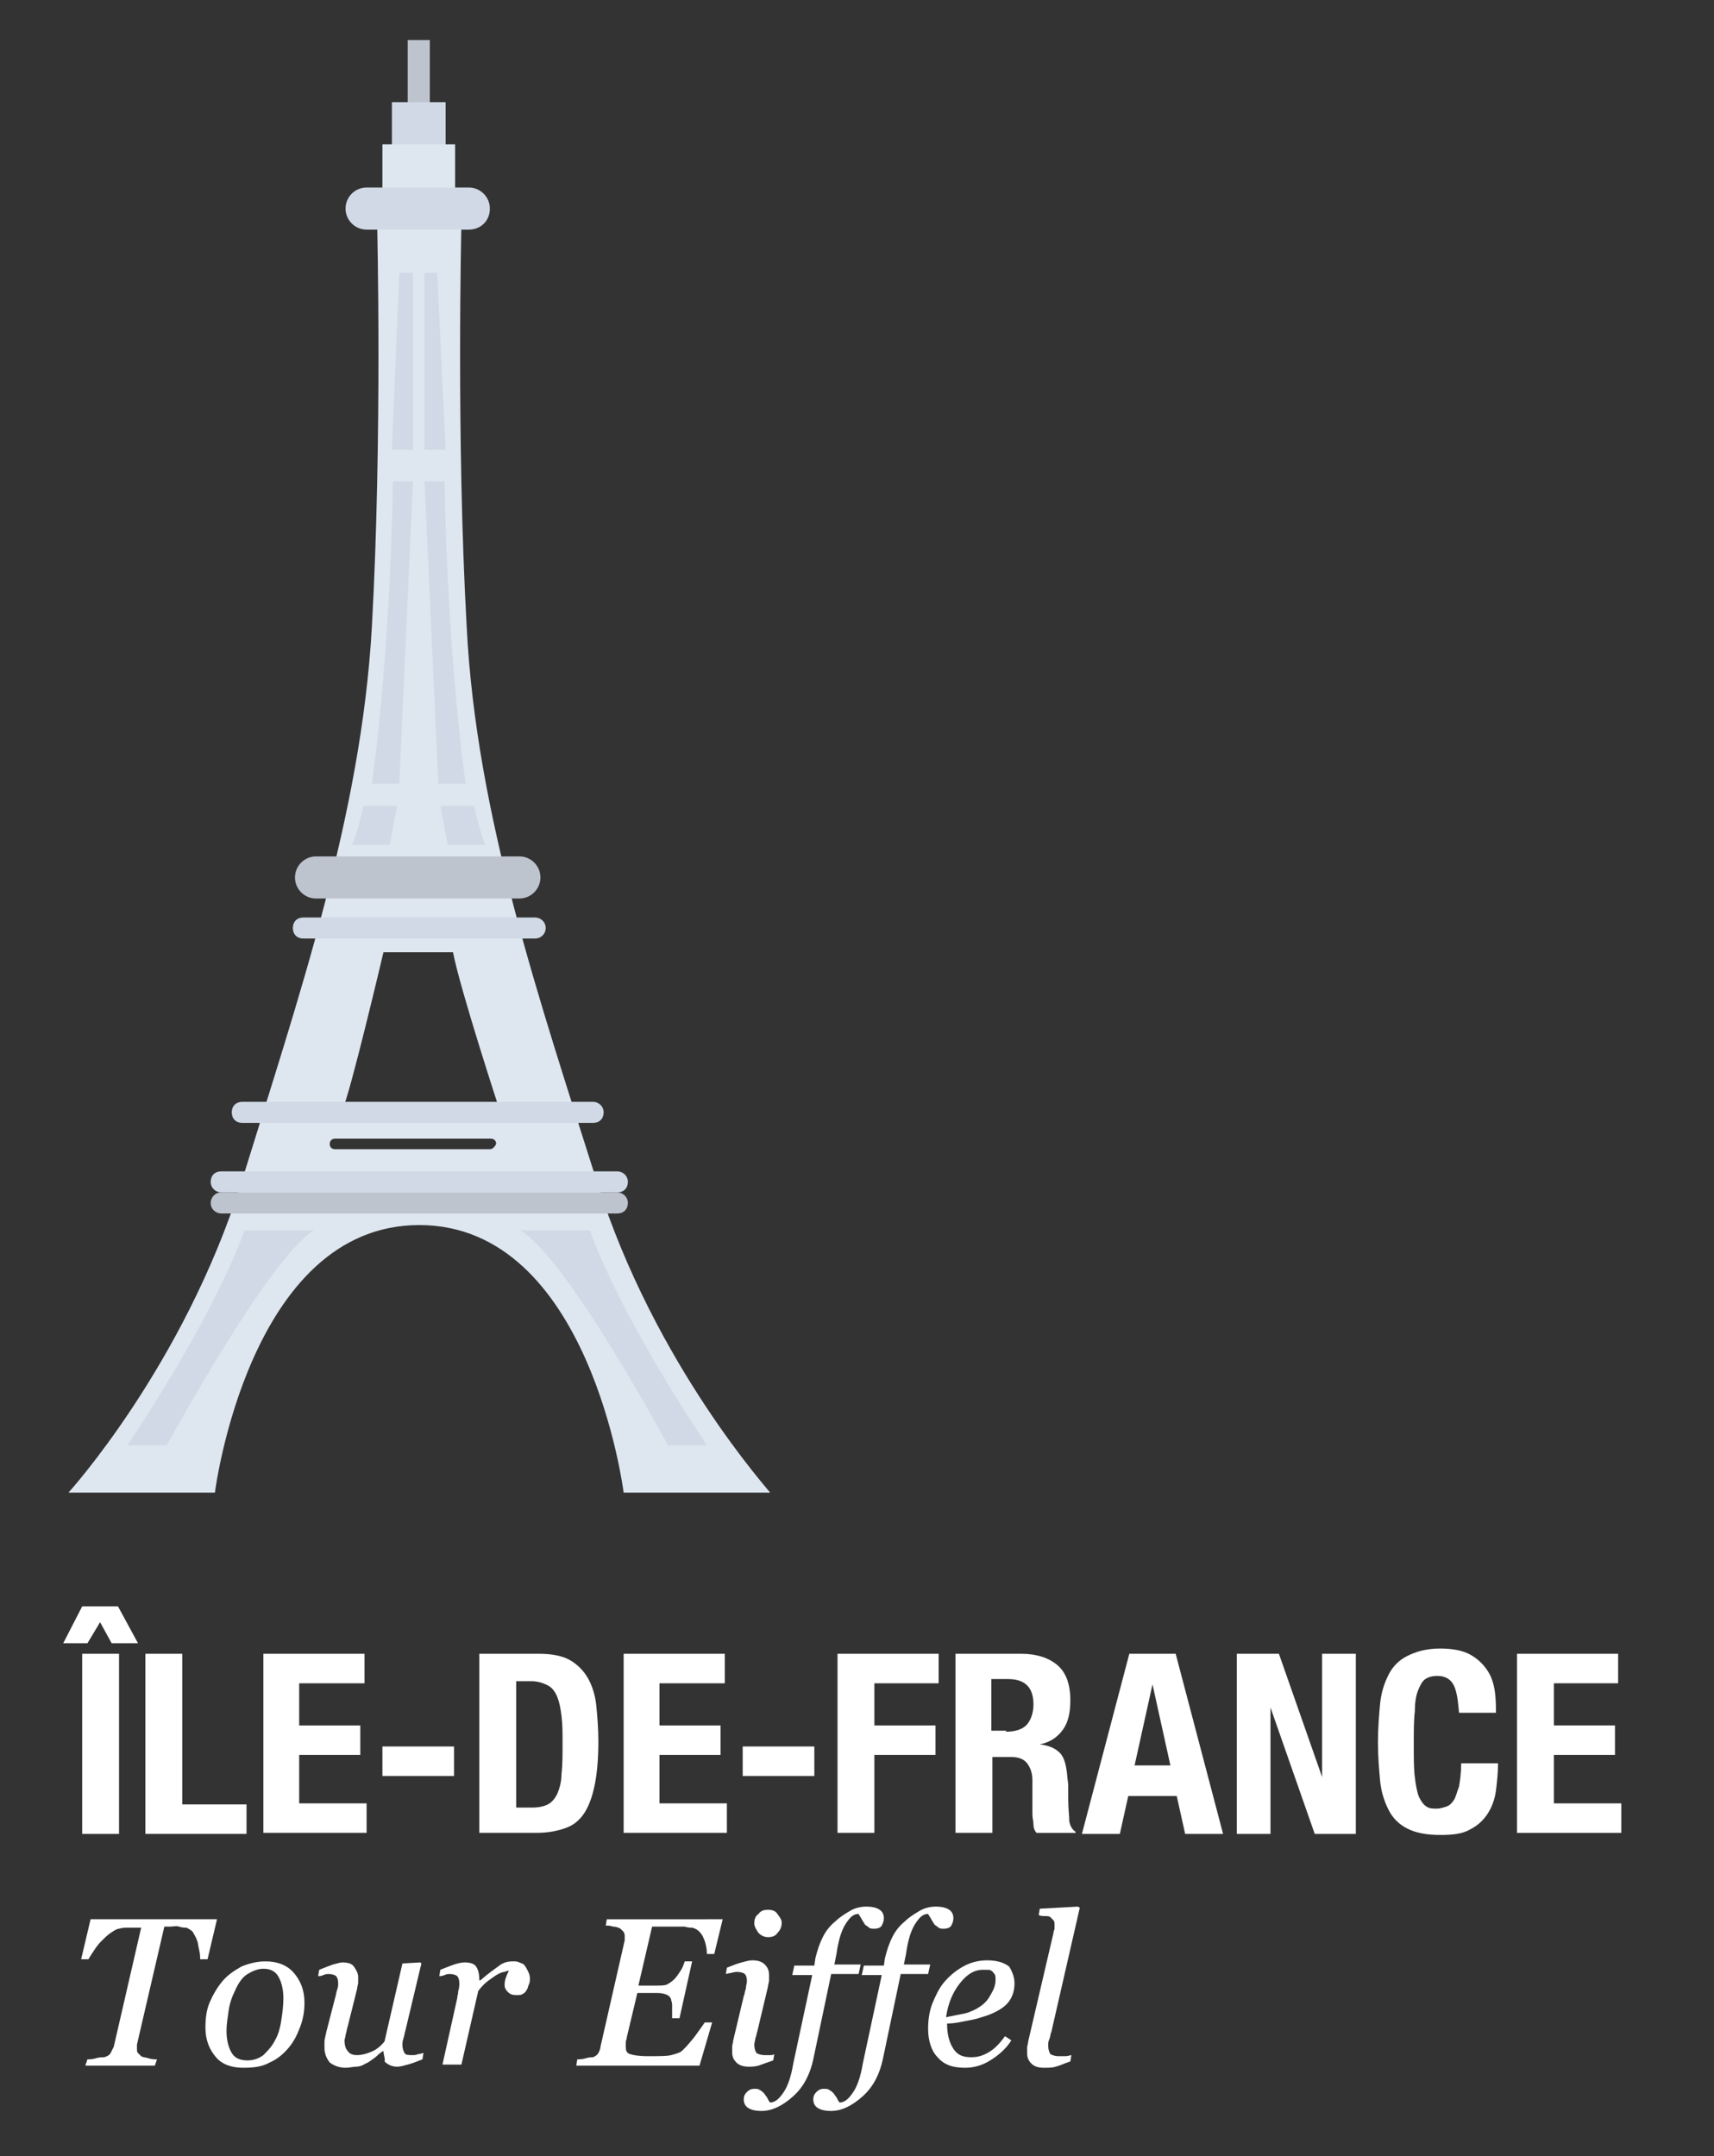 <?xml version="1.0" encoding="utf-8"?>
<!-- Generator: Adobe Illustrator 16.0.0, SVG Export Plug-In . SVG Version: 6.00 Build 0)  -->
<!DOCTYPE svg PUBLIC "-//W3C//DTD SVG 1.1//EN" "http://www.w3.org/Graphics/SVG/1.1/DTD/svg11.dtd">
<svg version="1.1" id="Calque_1" xmlns:x="http://ns.adobe.com/Extensibility/1.0/" xmlns:i="http://ns.adobe.com/AdobeIllustrator/10.0/" xmlns:graph="http://ns.adobe.com/Graphs/1.0/"
	 xmlns="http://www.w3.org/2000/svg" xmlns:xlink="http://www.w3.org/1999/xlink" xmlns:a="http://ns.adobe.com/AdobeSVGViewerExtensions/3.0/"
	 x="0px" y="0px" width="162.7px" height="204.7px" viewBox="0 0 162.7 204.7" enable-background="new 0 0 162.7 204.7"
	 xml:space="preserve">
<rect x="0" y="0" width="162.7" height="204.7" fill="#333333" stroke="none"/>
<g>
	<path fill="#FFFFFF" d="M11.2,152.5l1.9,3.5h-2.5l-1.1-2l-1.2,2H6l1.8-3.5H11.2z M7.8,157h3.5v17.1H7.8V157z"/>
	<path fill="#FFFFFF" d="M13.8,157h3.5v14.3h6.1v2.8h-9.6V157z"/>
	<path fill="#FFFFFF" d="M34.5,159.8h-6.1v4h5.8v2.8h-5.8v4.6h6.4v2.8h-9.8V157h9.6V159.8z"/>
	<path fill="#FFFFFF" d="M43.1,168.6h-6.8v-2.8h6.8V168.6z"/>
	<path fill="#FFFFFF" d="M51.2,157c1.2,0,2.2,0.2,2.9,0.6s1.3,1,1.7,1.7c0.4,0.7,0.7,1.6,0.8,2.6c0.1,1,0.2,2.2,0.2,3.4
		c0,1.5-0.1,2.8-0.3,3.9c-0.2,1.1-0.5,2-0.9,2.7c-0.4,0.7-1,1.3-1.8,1.6s-1.7,0.5-2.9,0.5h-5.4V157H51.2z M50.5,171.6
		c0.6,0,1.1-0.1,1.5-0.3c0.4-0.2,0.7-0.6,0.9-1c0.2-0.5,0.4-1.1,0.4-1.9c0.1-0.8,0.1-1.8,0.1-2.9c0-1,0-1.8-0.1-2.6
		s-0.2-1.3-0.4-1.8c-0.2-0.5-0.5-0.9-0.9-1.1c-0.4-0.2-0.9-0.4-1.6-0.4H49v12H50.5z"/>
	<path fill="#FFFFFF" d="M68.7,159.8h-6.1v4h5.8v2.8h-5.8v4.6h6.4v2.8h-9.8V157h9.6V159.8z"/>
	<path fill="#FFFFFF" d="M77.3,168.6h-6.8v-2.8h6.8V168.6z"/>
	<path fill="#FFFFFF" d="M89.1,157v2.8H83v4h5.8v2.8H83v7.4h-3.5V157H89.1z"/>
	<path fill="#FFFFFF" d="M97,157c1.4,0,2.6,0.4,3.4,1.1c0.8,0.7,1.2,1.8,1.2,3.3c0,1.2-0.2,2.1-0.7,2.8s-1.2,1.2-2.2,1.4v0
		c0.9,0.1,1.5,0.4,1.9,0.8s0.6,1.1,0.7,2.1c0,0.3,0.1,0.7,0.1,1c0,0.4,0,0.8,0,1.3c0,0.9,0.1,1.6,0.1,2.1c0.1,0.5,0.3,0.8,0.6,1v0.1
		h-3.7c-0.2-0.2-0.3-0.5-0.3-0.8c0-0.3-0.1-0.6-0.1-1L98,169c0-0.7-0.2-1.2-0.5-1.6c-0.3-0.4-0.8-0.6-1.5-0.6h-1.8v7.2h-3.5V157H97z
		 M95.5,164.4c0.8,0,1.5-0.2,1.9-0.6c0.4-0.4,0.7-1.1,0.7-2c0-1.6-0.8-2.4-2.4-2.4h-1.6v4.9H95.5z"/>
	<path fill="#FFFFFF" d="M111.6,157l4.5,17.1h-3.6l-0.8-3.6h-4.6l-0.8,3.6h-3.6l4.5-17.1H111.6z M111.1,167.6l-1.7-7.7h0l-1.7,7.7
		H111.1z"/>
	<path fill="#FFFFFF" d="M125.5,168.7L125.5,168.7l0-11.7h3.2v17.1h-3.9l-4.2-12h0v12h-3.2V157h4L125.5,168.7z"/>
	<path fill="#FFFFFF" d="M138,160c-0.3-0.6-0.8-0.9-1.6-0.9c-0.4,0-0.8,0.1-1.1,0.3c-0.3,0.2-0.5,0.6-0.7,1.1
		c-0.2,0.5-0.3,1.2-0.3,2c-0.1,0.8-0.1,1.9-0.1,3.1c0,1.3,0,2.3,0.1,3.1c0.1,0.8,0.2,1.4,0.4,1.9c0.2,0.4,0.4,0.7,0.7,0.9
		c0.3,0.2,0.6,0.2,1,0.2c0.3,0,0.6-0.1,0.9-0.2c0.3-0.1,0.5-0.3,0.7-0.6s0.3-0.8,0.5-1.3c0.1-0.6,0.2-1.3,0.2-2.2h3.5
		c0,0.9-0.1,1.8-0.2,2.6c-0.1,0.8-0.4,1.6-0.8,2.2c-0.4,0.6-0.9,1.1-1.7,1.5c-0.7,0.4-1.6,0.5-2.8,0.5c-1.3,0-2.3-0.2-3.1-0.6
		c-0.8-0.4-1.4-1-1.8-1.8c-0.4-0.8-0.7-1.7-0.8-2.8c-0.1-1.1-0.2-2.3-0.2-3.6c0-1.3,0.1-2.5,0.2-3.6c0.1-1.1,0.4-2,0.8-2.8
		c0.4-0.8,1-1.4,1.8-1.8c0.8-0.4,1.8-0.7,3.1-0.7c1.2,0,2.2,0.2,2.9,0.6c0.7,0.4,1.2,0.9,1.6,1.5c0.4,0.6,0.6,1.3,0.7,2
		c0.1,0.7,0.1,1.4,0.1,2h-3.5C138.4,161.5,138.3,160.6,138,160z"/>
	<path fill="#FFFFFF" d="M153.6,159.8h-6.1v4h5.8v2.8h-5.8v4.6h6.4v2.8H144V157h9.6V159.8z"/>
	<path fill="#FFFFFF" d="M20.6,182.2l-0.9,3.8h-0.7c0-0.2,0-0.5-0.1-0.9s-0.1-0.7-0.2-0.9c-0.1-0.3-0.3-0.6-0.4-0.8
		c-0.2-0.2-0.4-0.3-0.6-0.4c-0.2,0-0.4,0-0.7-0.1s-0.6,0-0.8,0h-0.6l-2.6,11.2c0,0.1,0,0.1,0,0.2c0,0.1,0,0.1,0,0.2
		c0,0.2,0,0.3,0.1,0.4s0.2,0.2,0.3,0.3c0.1,0.1,0.4,0.1,0.7,0.2s0.6,0.1,0.8,0.1l-0.2,0.6H8.1l0.2-0.6c0.2,0,0.5,0,0.8-0.1
		s0.6-0.1,0.8-0.1c0.3-0.1,0.5-0.2,0.6-0.4c0.1-0.2,0.2-0.4,0.3-0.6l2.6-11.3h-0.5c-0.2,0-0.4,0-0.7,0s-0.6,0-0.9,0.1
		c-0.2,0-0.5,0.2-0.8,0.4s-0.6,0.5-0.9,0.8c-0.3,0.3-0.5,0.6-0.7,0.9c-0.2,0.3-0.4,0.6-0.5,0.8H7.7l0.9-3.8H20.6z"/>
	<path fill="#FFFFFF" d="M28.9,190.1c0,0.8-0.1,1.5-0.4,2.3c-0.3,0.8-0.6,1.4-1.1,2c-0.5,0.6-1.1,1.1-1.8,1.4
		c-0.7,0.4-1.5,0.5-2.5,0.5c-1.1,0-2-0.3-2.6-1s-1-1.6-1-2.8c0-0.9,0.1-1.7,0.4-2.4c0.3-0.7,0.7-1.4,1.2-2c0.5-0.6,1.1-1,1.8-1.4
		c0.7-0.3,1.5-0.5,2.3-0.5c1.2,0,2.1,0.4,2.7,1.1S28.9,188.9,28.9,190.1z M26.9,189.7c0-0.9-0.2-1.6-0.5-2.1
		c-0.3-0.5-0.8-0.7-1.4-0.7c-0.5,0-1,0.2-1.5,0.5c-0.5,0.3-0.9,0.9-1.2,1.6c-0.3,0.6-0.5,1.2-0.6,1.9c-0.1,0.7-0.2,1.3-0.2,1.9
		c0,0.9,0.2,1.6,0.5,2.1c0.3,0.5,0.8,0.7,1.5,0.7c0.6,0,1.1-0.2,1.5-0.5c0.4-0.4,0.8-0.8,1.1-1.4c0.3-0.5,0.5-1.2,0.6-1.9
		C26.8,191.2,26.9,190.4,26.9,189.7z"/>
	<path fill="#FFFFFF" d="M36.4,194.7L36.4,194.7c-0.4,0.2-0.6,0.5-0.9,0.7s-0.5,0.4-0.8,0.5c-0.3,0.2-0.6,0.3-0.9,0.3
		s-0.6,0.1-1,0.1c-0.6,0-1.1-0.2-1.5-0.5c-0.3-0.4-0.5-0.8-0.5-1.4c0-0.2,0-0.3,0-0.6c0-0.2,0.1-0.5,0.2-1l0.8-3.1
		c0.1-0.3,0.1-0.5,0.2-0.8s0.1-0.4,0.1-0.6c0-0.4-0.1-0.6-0.2-0.7c-0.1-0.1-0.4-0.2-0.7-0.2c-0.1,0-0.3,0-0.5,0.1
		c-0.2,0.1-0.4,0.1-0.5,0.1l0.1-0.6c0.5-0.2,1-0.4,1.3-0.5c0.4-0.1,0.7-0.2,0.9-0.2c0.5,0,0.9,0.1,1.1,0.4s0.4,0.6,0.4,1
		c0,0.1,0,0.3,0,0.5c0,0.2-0.1,0.4-0.1,0.6l-0.9,3.6c-0.1,0.3-0.1,0.5-0.2,0.8c0,0.2-0.1,0.4-0.1,0.5c0,0.4,0.1,0.8,0.3,1
		c0.2,0.3,0.5,0.4,0.9,0.4c0.4,0,0.8-0.1,1.3-0.3s0.9-0.5,1.3-1l1.7-7.4l1.7-0.1l0.1,0.1l-1.5,6.3c-0.1,0.3-0.1,0.5-0.2,0.8
		c-0.1,0.3-0.1,0.5-0.1,0.6c0,0.4,0.1,0.6,0.2,0.8s0.4,0.2,0.8,0.2c0.1,0,0.3,0,0.5-0.1c0.2,0,0.4-0.1,0.5-0.1l-0.1,0.6
		c-0.5,0.2-1,0.4-1.4,0.5s-0.7,0.2-1,0.2c-0.5,0-0.9-0.2-1.2-0.5C36.6,195.5,36.4,195.1,36.4,194.7z"/>
	<path fill="#FFFFFF" d="M50.3,187.8c0,0.2,0,0.4-0.1,0.6c-0.1,0.2-0.1,0.4-0.2,0.5c-0.1,0.2-0.2,0.3-0.4,0.4
		c-0.1,0.1-0.3,0.1-0.6,0.1c-0.4,0-0.6-0.1-0.8-0.3s-0.3-0.4-0.3-0.6c0-0.2,0-0.4,0.1-0.7s0.2-0.5,0.3-0.7c-0.1,0-0.2,0-0.4,0.1
		c-0.2,0-0.4,0.1-0.6,0.2s-0.5,0.3-0.9,0.6c-0.3,0.2-0.7,0.6-1,1l-1.6,7h-1.8l1.4-6.3c0-0.2,0.1-0.4,0.1-0.7
		c0.1-0.3,0.1-0.5,0.1-0.7c0-0.4-0.1-0.6-0.2-0.7c-0.1-0.1-0.4-0.2-0.7-0.2c-0.1,0-0.3,0-0.5,0.1s-0.4,0.1-0.5,0.1l0.1-0.6
		c0.5-0.2,1-0.4,1.3-0.5s0.7-0.2,1-0.2c0.5,0,0.9,0.1,1.1,0.4s0.3,0.7,0.3,1.3h0.1c0.8-0.7,1.4-1.1,1.8-1.4s0.8-0.4,1.3-0.4
		c0.2,0,0.4,0,0.6,0.1s0.4,0.1,0.5,0.3c0.1,0.1,0.2,0.3,0.3,0.5S50.3,187.5,50.3,187.8z"/>
	<path fill="#FFFFFF" d="M68.6,182.2l-0.8,3.3h-0.7c0-0.7-0.2-1.3-0.4-1.7c-0.3-0.5-0.6-0.7-1-0.8c-0.2,0-0.4,0-0.7-0.1
		c-0.3,0-0.6,0-0.9,0h-2.2l-1.3,5.6h1.6c0.5,0,0.9,0,1.1-0.1s0.5-0.3,0.7-0.5c0.2-0.2,0.4-0.5,0.6-0.8c0.2-0.3,0.3-0.6,0.4-0.9h0.7
		l-1.2,5.4h-0.7c0-0.1,0-0.2,0-0.3s0-0.2,0-0.3c0-0.2,0-0.5,0-0.7c0-0.2-0.1-0.4-0.1-0.5c-0.1-0.3-0.3-0.4-0.6-0.5
		c-0.3-0.1-0.6-0.1-1-0.1h-1.6l-1,4.2c0,0.2-0.1,0.3-0.1,0.5c0,0.2,0,0.3,0,0.4c0,0.4,0.1,0.6,0.4,0.7s0.8,0.2,1.7,0.2
		c1.1,0,1.8,0,2.2-0.1c0.4-0.1,0.7-0.2,0.9-0.3c0.4-0.3,0.8-0.8,1.3-1.4c0.5-0.7,0.8-1.1,1-1.4h0.7l-1.2,4.1H54.7l0.1-0.6
		c0.2,0,0.5,0,0.8-0.1s0.6-0.1,0.7-0.1c0.2-0.1,0.4-0.2,0.5-0.4c0.1-0.2,0.2-0.4,0.2-0.6l2.3-10.1c0-0.1,0-0.1,0-0.2s0-0.1,0-0.2
		c0-0.1,0-0.2-0.1-0.4c-0.1-0.1-0.2-0.2-0.3-0.3c-0.2-0.1-0.4-0.2-0.7-0.2c-0.3-0.1-0.5-0.1-0.7-0.1l0.1-0.6H68.6z"/>
	<path fill="#FFFFFF" d="M73.5,195l-0.1,0.6c-0.6,0.2-1.1,0.4-1.4,0.5c-0.4,0.1-0.7,0.1-0.9,0.1c-0.5,0-0.9-0.1-1.2-0.4
		c-0.3-0.3-0.4-0.6-0.4-1c0-0.1,0-0.3,0-0.5c0-0.2,0.1-0.4,0.1-0.6l1-4.2c0.1-0.2,0.1-0.5,0.2-0.7c0-0.3,0.1-0.5,0.1-0.7
		c0-0.4-0.1-0.6-0.2-0.7s-0.4-0.2-0.7-0.2c-0.1,0-0.3,0-0.6,0.1c-0.2,0-0.4,0.1-0.5,0.1l0.1-0.6c0.5-0.2,1-0.4,1.4-0.5
		c0.4-0.1,0.7-0.2,1-0.2c0.5,0,0.9,0.1,1.2,0.4s0.4,0.6,0.4,1c0,0.1,0,0.3,0,0.5c0,0.2-0.1,0.4-0.1,0.6l-1,4.2
		c-0.1,0.3-0.1,0.5-0.2,0.7c0,0.2-0.1,0.4-0.1,0.6c0,0.4,0.1,0.6,0.2,0.8c0.2,0.1,0.4,0.2,0.8,0.2c0.1,0,0.3,0,0.5,0
		C73.2,195.1,73.4,195.1,73.5,195z M74.2,182.5c0,0.4-0.1,0.7-0.4,1c-0.2,0.3-0.5,0.4-0.9,0.4c-0.3,0-0.6-0.1-0.9-0.4
		c-0.2-0.3-0.4-0.6-0.4-0.9c0-0.4,0.1-0.7,0.4-0.9c0.2-0.3,0.5-0.4,0.9-0.4c0.4,0,0.7,0.1,0.9,0.4S74.2,182.2,74.2,182.5z"/>
	<path fill="#FFFFFF" d="M78.9,187.4l-1.7,8.1c-0.3,1.4-0.9,2.6-1.9,3.5c-1,0.9-2,1.4-3,1.4c-0.6,0-1-0.1-1.3-0.3
		c-0.3-0.2-0.4-0.5-0.4-0.8c0-0.3,0.1-0.5,0.3-0.7c0.2-0.2,0.4-0.3,0.7-0.3c0.2,0,0.4,0,0.5,0.1c0.2,0.1,0.3,0.2,0.4,0.3
		c0.1,0.1,0.2,0.3,0.3,0.4c0.1,0.2,0.2,0.4,0.3,0.5c0.5,0,0.9-0.4,1.3-1s0.7-1.5,0.9-2.7l1.8-8.4h-1.9l0.2-0.9h1.9l0.1-0.7
		c0.2-0.8,0.4-1.4,0.7-2c0.3-0.6,0.7-1.1,1.2-1.5c0.4-0.4,0.9-0.7,1.4-1s1.1-0.4,1.5-0.4c0.6,0,1,0.1,1.3,0.3
		c0.3,0.2,0.4,0.5,0.4,0.8c0,0.3-0.1,0.5-0.2,0.7s-0.4,0.3-0.7,0.3c-0.2,0-0.4,0-0.5-0.1s-0.3-0.2-0.4-0.3c-0.1-0.2-0.2-0.3-0.3-0.5
		s-0.2-0.3-0.3-0.5c-0.5,0-0.8,0.3-1.2,0.9s-0.7,1.5-0.9,2.9l-0.2,1h2.5l-0.2,0.9H78.9z"/>
	<path fill="#FFFFFF" d="M85.5,187.4l-1.7,8.1c-0.3,1.4-0.9,2.6-1.9,3.5c-1,0.9-2,1.4-3,1.4c-0.6,0-1-0.1-1.3-0.3
		c-0.3-0.2-0.4-0.5-0.4-0.8c0-0.3,0.1-0.5,0.3-0.7c0.2-0.2,0.4-0.3,0.7-0.3c0.2,0,0.4,0,0.5,0.1c0.2,0.1,0.3,0.2,0.4,0.3
		c0.1,0.1,0.2,0.3,0.3,0.4c0.1,0.2,0.2,0.4,0.3,0.5c0.5,0,0.9-0.4,1.3-1s0.7-1.5,0.9-2.7l1.8-8.4h-1.9l0.2-0.9h1.9l0.1-0.7
		c0.2-0.8,0.4-1.4,0.7-2c0.3-0.6,0.7-1.1,1.2-1.5c0.4-0.4,0.9-0.7,1.4-1s1.1-0.4,1.5-0.4c0.6,0,1,0.1,1.3,0.3
		c0.3,0.2,0.4,0.5,0.4,0.8c0,0.3-0.1,0.5-0.2,0.7s-0.4,0.3-0.7,0.3c-0.2,0-0.4,0-0.5-0.1s-0.3-0.2-0.4-0.3c-0.1-0.2-0.2-0.3-0.3-0.5
		s-0.2-0.3-0.3-0.5c-0.5,0-0.8,0.3-1.2,0.9s-0.7,1.5-0.9,2.9l-0.2,1h2.5l-0.2,0.9H85.5z"/>
	<path fill="#FFFFFF" d="M96.3,188.3c0,0.7-0.2,1.3-0.6,1.8c-0.4,0.5-1.1,0.9-1.9,1.2c-0.6,0.2-1.2,0.4-1.8,0.5
		c-0.6,0.1-1.3,0.3-2.1,0.3c0,1,0.2,1.8,0.6,2.4s0.9,0.8,1.7,0.8c0.7,0,1.2-0.2,1.7-0.5s1-0.8,1.5-1.5l0.6,0.4
		c-0.5,0.8-1.2,1.4-2,1.9s-1.6,0.7-2.4,0.7c-1.2,0-2-0.3-2.6-1c-0.6-0.6-0.9-1.6-0.9-2.7c0-0.8,0.1-1.6,0.4-2.4
		c0.3-0.7,0.6-1.4,1.1-2c0.5-0.6,1.1-1.1,1.8-1.5c0.7-0.4,1.5-0.6,2.3-0.6c0.9,0,1.6,0.2,2.1,0.6C96.1,187.2,96.3,187.7,96.3,188.3z
		 M94.5,188c0-0.3,0-0.5-0.1-0.6c-0.1-0.1-0.2-0.3-0.3-0.3c-0.1-0.1-0.2-0.1-0.4-0.1c-0.1,0-0.3,0-0.4,0c-0.8,0-1.5,0.4-2.2,1.3
		c-0.7,0.9-1.1,1.9-1.3,3.2c0.5-0.1,1-0.2,1.5-0.3c0.6-0.1,1-0.3,1.4-0.5c0.5-0.3,0.9-0.6,1.2-1.1S94.5,188.6,94.5,188z"/>
	<path fill="#FFFFFF" d="M102.5,181.1l-2.7,11.8c-0.1,0.2-0.1,0.5-0.2,0.7c-0.1,0.2-0.1,0.4-0.1,0.6c0,0.4,0.1,0.6,0.2,0.8
		c0.2,0.1,0.4,0.2,0.8,0.2c0.1,0,0.3,0,0.6,0c0.3,0,0.5-0.1,0.6-0.1l-0.1,0.6c-0.6,0.2-1,0.4-1.4,0.5c-0.3,0.1-0.7,0.1-1.1,0.1
		c-0.5,0-0.9-0.1-1.2-0.4c-0.3-0.3-0.4-0.6-0.4-1c0-0.1,0-0.3,0-0.5c0-0.2,0.1-0.4,0.1-0.6l2.4-10.3c0-0.2,0.1-0.3,0.1-0.4
		s0-0.2,0-0.3c0-0.2,0-0.4-0.1-0.5c-0.1-0.1-0.2-0.2-0.3-0.3c-0.1-0.1-0.3-0.1-0.5-0.1c-0.2,0-0.4,0-0.6-0.1l0.1-0.6l3.6-0.2
		L102.5,181.1z"/>
</g>
<g>
	<rect x="38.7" y="3.8" fill="#BEC4CE" width="2.1" height="6.3"/>
	<rect x="37.2" y="9.7" fill="#D0D9E5" width="5.1" height="4.7"/>
	<rect x="36.3" y="13.7" fill="#DEE7F0" width="6.9" height="4.8"/>
	<path fill="#DEE7F0" d="M56.7,112.3c-5.5-17.4-11.5-34.9-12.4-52.8c-1-17.9-0.5-38.3-0.5-38.3h-3.2l-4.8,0c0,0,0.5,20.4-0.5,38.3
		c-1,17.9-7,35.3-12.4,52.8c-5.5,17.4-16.4,29.4-16.4,29.4h13.9c0,0,3.2-25.4,19.4-25.4l0,0c16.2,0,19.4,25.4,19.4,25.4h13.9
		C73.2,141.7,62.2,129.7,56.7,112.3z M46.5,109.1H31.8c-0.3,0-0.5-0.2-0.5-0.5c0-0.3,0.2-0.5,0.5-0.5h14.8c0.3,0,0.5,0.2,0.5,0.5
		C47,108.8,46.8,109.1,46.5,109.1z M32.5,105.3c0.6-0.9,3.9-14.9,3.9-14.9h6.6c0.7,3.6,4.4,14.9,4.4,14.9H32.5z"/>
	<path fill="#D0D9E5" d="M29.8,116.8h-6.6c0,0-2.2,7-11.1,20.4h3.7C15.9,137.2,25.4,119.5,29.8,116.8z"/>
	<path fill="#D0D9E5" d="M49.4,116.8H56c0,0,2.2,7,11.1,20.4h-3.7C63.4,137.2,53.9,119.5,49.4,116.8z"/>
	<path fill="#BEC4CE" d="M58.6,115.2H21c-0.5,0-1-0.4-1-1c0-0.5,0.4-1,1-1h37.6c0.5,0,1,0.4,1,1C59.6,114.8,59.2,115.2,58.6,115.2z"
		/>
	<path fill="#D0D9E5" d="M58.6,113.2H21c-0.5,0-1-0.4-1-1s0.4-1,1-1h37.6c0.5,0,1,0.4,1,1S59.2,113.2,58.6,113.2z"/>
	<path fill="#D0D9E5" d="M56.3,106.6H23c-0.6,0-1-0.4-1-1s0.4-1,1-1h33.3c0.5,0,1,0.4,1,1S56.9,106.6,56.3,106.6z"/>
	<path fill="#D0D9E5" d="M50.8,89.1h-22c-0.6,0-1-0.4-1-1s0.4-1,1-1h22c0.5,0,1,0.4,1,1S51.3,89.1,50.8,89.1z"/>
	<path fill="#BEC4CE" d="M49.3,85.3H30c-1.1,0-2-0.9-2-2c0-1.1,0.9-2,2-2h19.3c1.1,0,2,0.9,2,2C51.3,84.4,50.4,85.3,49.3,85.3z"/>
	<path fill="#D0D9E5" d="M42.5,80.2l-0.7-3.7h3.2c0,0,0.6,2.8,1.1,3.7H42.5z"/>
	<path fill="#D0D9E5" d="M40.3,45.7l1.3,28.7h2.6c0,0-1.7-11.4-2-28.7H40.3z"/>
	<polygon fill="#D0D9E5" points="40.3,42.7 40.3,25.9 41.5,25.9 42.3,42.7 	"/>
	<path fill="#D0D9E5" d="M37,80.2l0.7-3.7h-3.2c0,0-0.6,2.8-1.1,3.7H37z"/>
	<path fill="#D0D9E5" d="M39.2,45.7l-1.3,28.7h-2.6c0,0,1.7-11.4,2-28.7H39.2z"/>
	<polygon fill="#D0D9E5" points="39.2,42.7 39.2,25.9 37.9,25.9 37.2,42.7 	"/>
	<path fill="#D0D9E5" d="M44.5,21.8h-9.7c-1.1,0-2-0.9-2-2c0-1.1,0.9-2,2-2h9.7c1.1,0,2,0.9,2,2C46.5,21,45.6,21.8,44.5,21.8z"/>
</g>
</svg>
